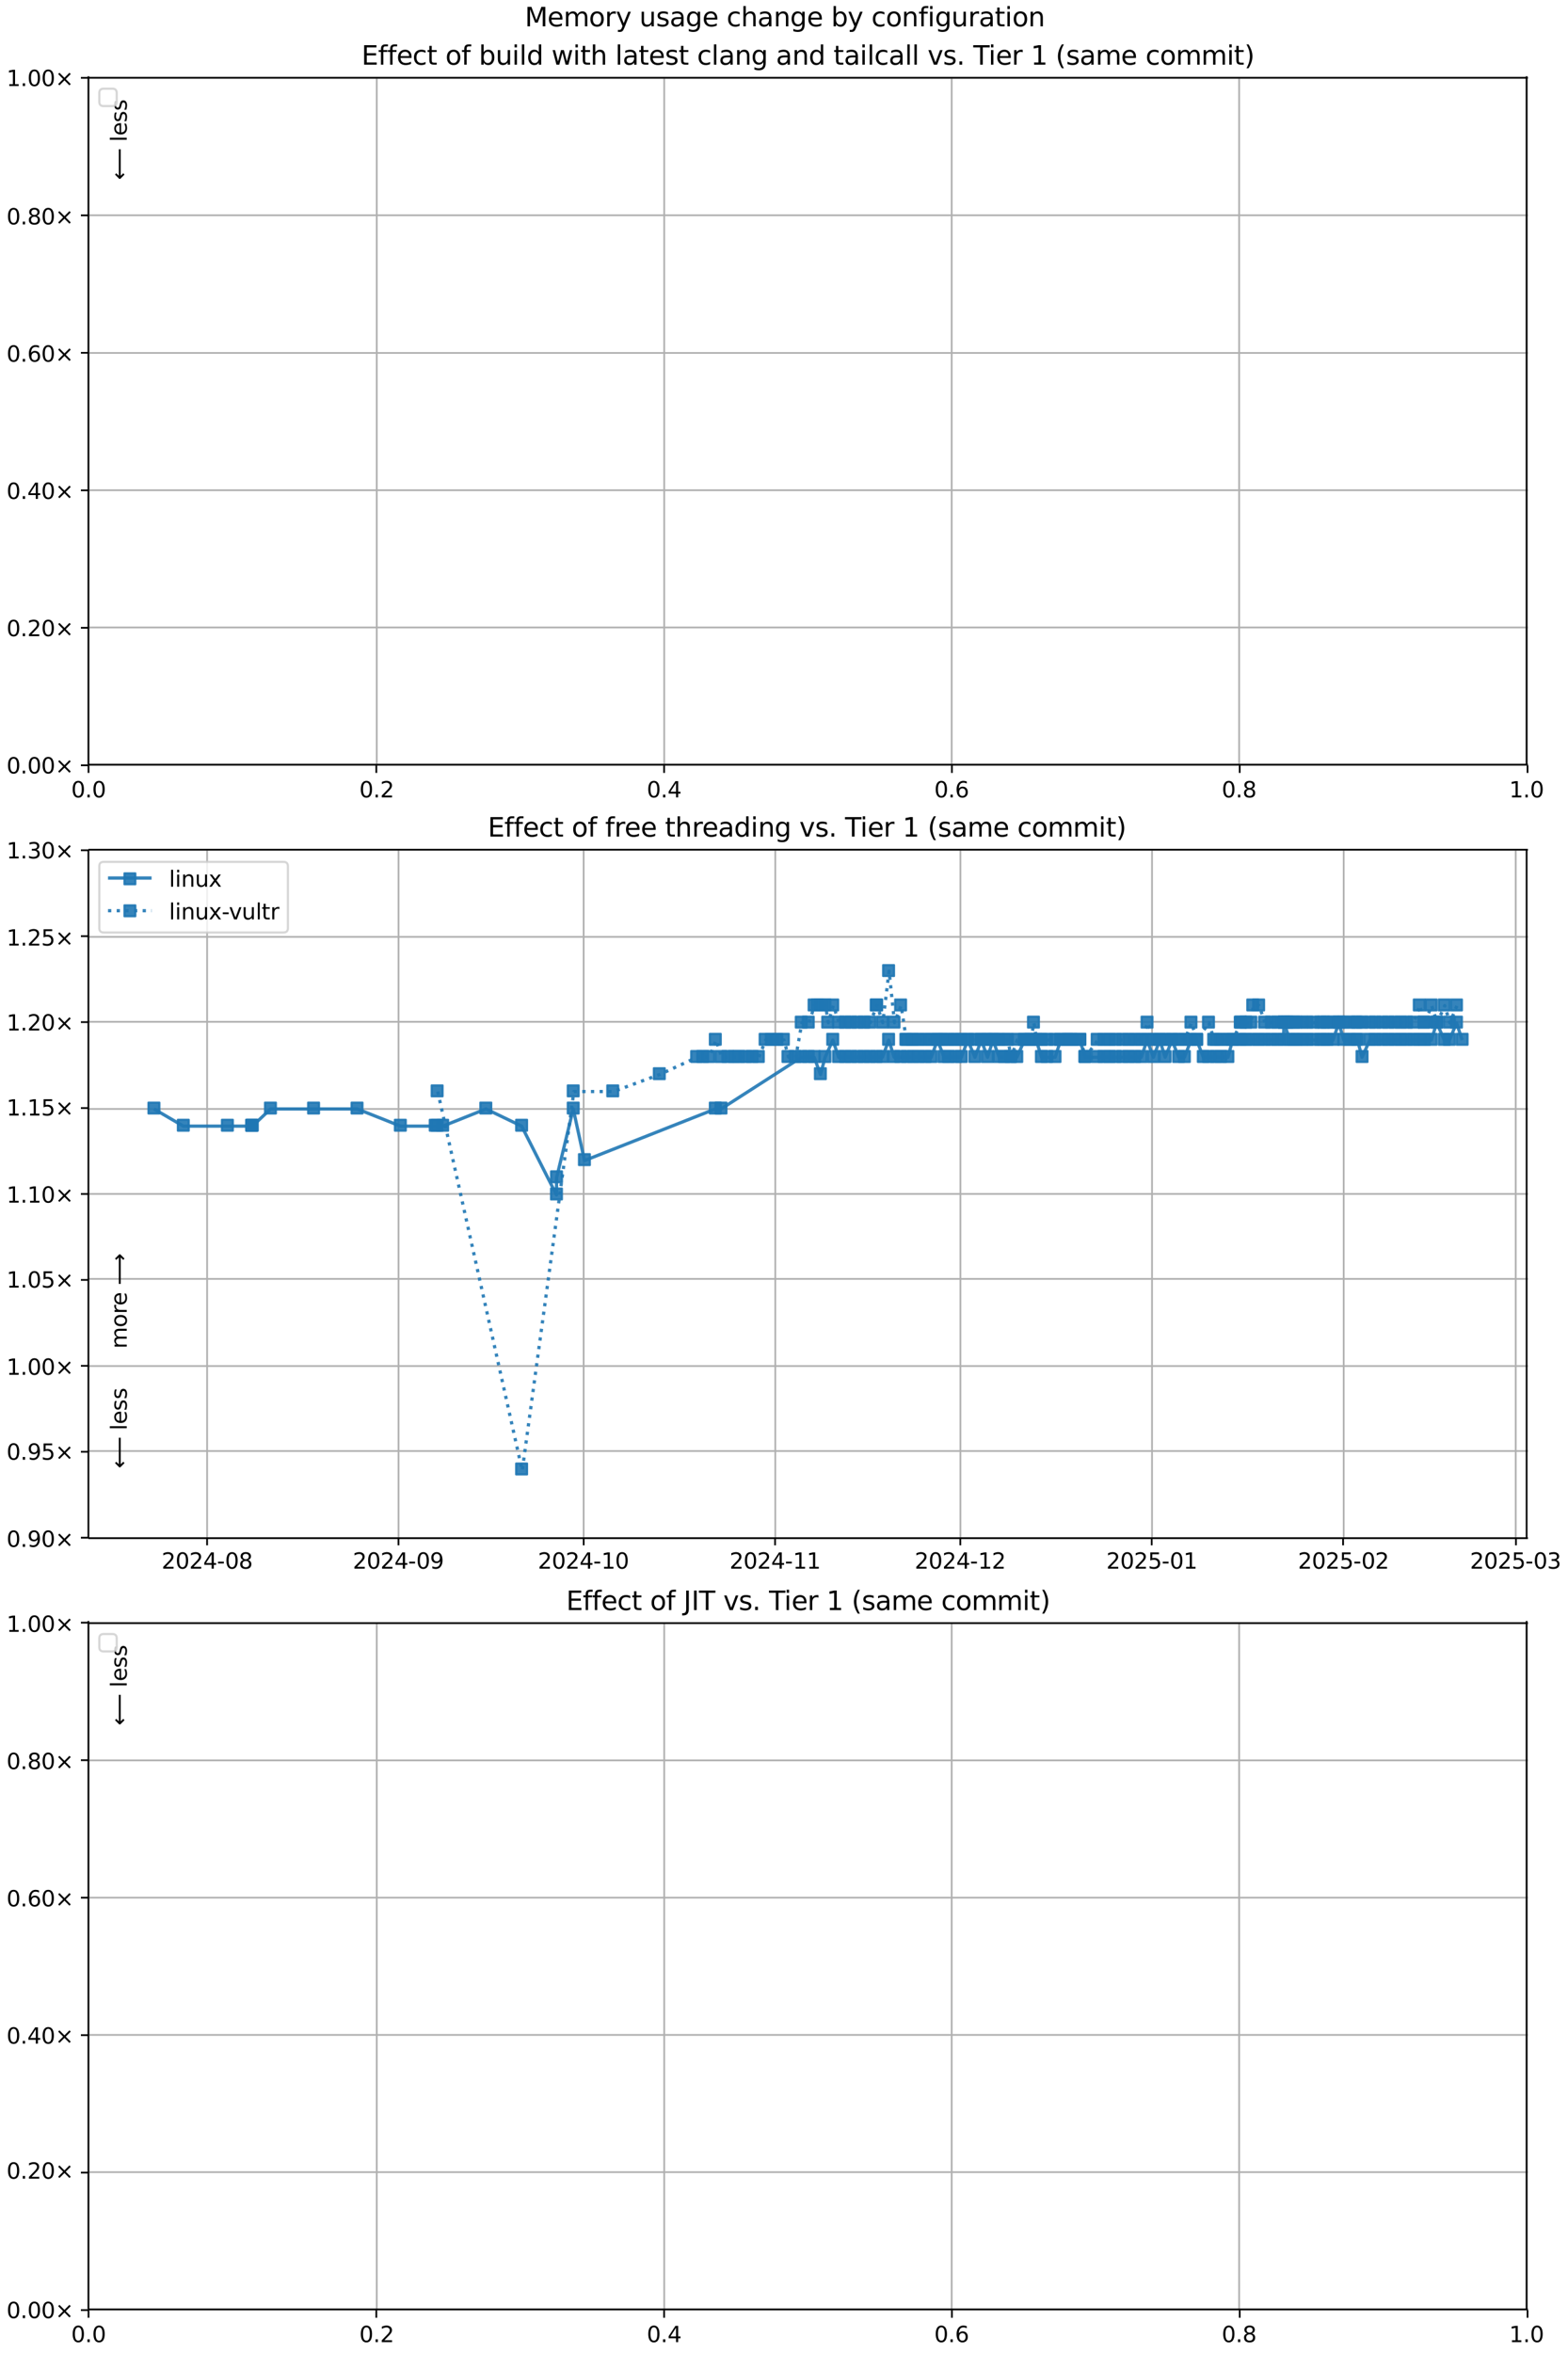 <?xml version="1.0" encoding="UTF-8"?>
<!DOCTYPE svg  PUBLIC '-//W3C//DTD SVG 1.1//EN'  'http://www.w3.org/Graphics/SVG/1.1/DTD/svg11.dtd'>
<svg width="720pt" height="1080pt" version="1.1" viewBox="0 0 720 1080" xmlns="http://www.w3.org/2000/svg" xmlns:xlink="http://www.w3.org/1999/xlink">
<defs>
<style type="text/css">*{stroke-linejoin: round; stroke-linecap: butt}</style>
</defs>
<path d="m0 1080h720v-1080h-720z" fill="#fff"/>
<path d="m40.6 351h661v-316h-661z" fill="#fff"/>
<path d="m40.6 351v-316" clip-path="url(#l)" fill="none" stroke="#b0b0b0" stroke-linecap="square" stroke-width=".8"/>
<defs>
<path id="j" d="m0 0v3.5" stroke="#000" stroke-width=".8"/>
</defs>
<use x="40.646" y="351.265" stroke="#000000" stroke-width=".8" xlink:href="#j"/>
<g transform="translate(32.7 366) scale(.1 -.1)">
<defs>
<path id="b" transform="scale(.016)" d="m2034 4250q-487 0-733-480-245-479-245-1442 0-959 245-1439 246-480 733-480 491 0 736 480 246 480 246 1439 0 963-246 1442-245 480-736 480zm0 500q785 0 1199-621 414-620 414-1801 0-1178-414-1799-414-620-1199-620-784 0-1198 620-414 621-414 1799 0 1181 414 1801 414 621 1198 621z"/>
<path id="c" transform="scale(.016)" d="m684 794h660v-794h-660v794z"/>
</defs>
<use xlink:href="#b"/>
<use transform="translate(63.6)" xlink:href="#c"/>
<use transform="translate(95.4)" xlink:href="#b"/>
</g>
<path d="m173 351v-316" clip-path="url(#l)" fill="none" stroke="#b0b0b0" stroke-linecap="square" stroke-width=".8"/>
<use x="172.8" y="351.265" stroke="#000000" stroke-width=".8" xlink:href="#j"/>
<g transform="translate(165 366) scale(.1 -.1)">
<defs>
<path id="d" transform="scale(.016)" d="m1228 531h2203v-531h-2962v531q359 372 979 998 621 627 780 809 303 340 423 576 121 236 121 464 0 372-261 606-261 235-680 235-297 0-627-103-329-103-704-313v638q381 153 712 231 332 78 607 78 725 0 1156-363 431-362 431-968 0-288-108-546-107-257-392-607-78-91-497-524-418-433-1181-1211z"/>
</defs>
<use xlink:href="#b"/>
<use transform="translate(63.6)" xlink:href="#c"/>
<use transform="translate(95.4)" xlink:href="#d"/>
</g>
<path d="m305 351v-316" clip-path="url(#l)" fill="none" stroke="#b0b0b0" stroke-linecap="square" stroke-width=".8"/>
<use x="304.955" y="351.265" stroke="#000000" stroke-width=".8" xlink:href="#j"/>
<g transform="translate(297 366) scale(.1 -.1)">
<defs>
<path id="w" transform="scale(.016)" d="m2419 4116-1594-2491h1594v2491zm-166 550h794v-3041h666v-525h-666v-1100h-628v1100h-2106v609l1940 2957z"/>
</defs>
<use xlink:href="#b"/>
<use transform="translate(63.6)" xlink:href="#c"/>
<use transform="translate(95.4)" xlink:href="#w"/>
</g>
<path d="m437 351v-316" clip-path="url(#l)" fill="none" stroke="#b0b0b0" stroke-linecap="square" stroke-width=".8"/>
<use x="437.109" y="351.265" stroke="#000000" stroke-width=".8" xlink:href="#j"/>
<g transform="translate(429 366) scale(.1 -.1)">
<defs>
<path id="af" transform="scale(.016)" d="m2113 2584q-425 0-674-291-248-290-248-796 0-503 248-796 249-292 674-292t673 292q248 293 248 796 0 506-248 796-248 291-673 291zm1253 1979v-575q-238 112-480 171-242 60-480 60-625 0-955-422-329-422-376-1275 184 272 462 417 279 145 613 145 703 0 1111-427 408-426 408-1160 0-719-425-1154-425-434-1131-434-810 0-1238 620-428 621-428 1799 0 1106 525 1764t1409 658q238 0 480-47t505-140z"/>
</defs>
<use xlink:href="#b"/>
<use transform="translate(63.6)" xlink:href="#c"/>
<use transform="translate(95.4)" xlink:href="#af"/>
</g>
<path d="m569 351v-316" clip-path="url(#l)" fill="none" stroke="#b0b0b0" stroke-linecap="square" stroke-width=".8"/>
<use x="569.264" y="351.265" stroke="#000000" stroke-width=".8" xlink:href="#j"/>
<g transform="translate(561 366) scale(.1 -.1)">
<defs>
<path id="ac" transform="scale(.016)" d="m2034 2216q-450 0-708-241-257-241-257-662 0-422 257-663 258-241 708-241t709 242q260 243 260 662 0 421-258 662-257 241-711 241zm-631 268q-406 100-633 378-226 279-226 679 0 559 398 884 399 325 1092 325 697 0 1094-325t397-884q0-400-227-679-226-278-629-378 456-106 710-416 255-309 255-755 0-679-414-1042-414-362-1186-362-771 0-1186 362-414 363-414 1042 0 446 256 755 257 310 713 416zm-231 997q0-362 226-565 227-203 636-203 407 0 636 203 230 203 230 565 0 363-230 566-229 203-636 203-409 0-636-203-226-203-226-566z"/>
</defs>
<use xlink:href="#b"/>
<use transform="translate(63.6)" xlink:href="#c"/>
<use transform="translate(95.4)" xlink:href="#ac"/>
</g>
<path d="m701 351v-316" clip-path="url(#l)" fill="none" stroke="#b0b0b0" stroke-linecap="square" stroke-width=".8"/>
<use x="701.419" y="351.265" stroke="#000000" stroke-width=".8" xlink:href="#j"/>
<g transform="translate(693 366) scale(.1 -.1)">
<defs>
<path id="i" transform="scale(.016)" d="m794 531h1031v3560l-1122-225v575l1116 225h631v-4135h1031v-531h-2687v531z"/>
</defs>
<use xlink:href="#i"/>
<use transform="translate(63.6)" xlink:href="#c"/>
<use transform="translate(95.4)" xlink:href="#b"/>
</g>
<path d="m40.6 351h661" clip-path="url(#l)" fill="none" stroke="#b0b0b0" stroke-linecap="square" stroke-width=".8"/>
<defs>
<path id="g" d="m0 0h-3.5" stroke="#000" stroke-width=".8"/>
</defs>
<use x="40.646" y="351.265" stroke="#000000" stroke-width=".8" xlink:href="#g"/>
<g transform="translate(3 355) scale(.1 -.1)">
<defs>
<path id="h" transform="scale(.016)" d="m4488 3438-1429-1435 1429-1428-372-378-1435 1434-1434-1434-369 378 1425 1428-1425 1435 369 378 1434-1435 1435 1435 372-378z"/>
</defs>
<use xlink:href="#b"/>
<use transform="translate(63.6)" xlink:href="#c"/>
<use transform="translate(95.4)" xlink:href="#b"/>
<use transform="translate(159)" xlink:href="#b"/>
<use transform="translate(223)" xlink:href="#h"/>
</g>
<path d="m40.6 288h661" clip-path="url(#l)" fill="none" stroke="#b0b0b0" stroke-linecap="square" stroke-width=".8"/>
<use x="40.646" y="288.158" stroke="#000000" stroke-width=".8" xlink:href="#g"/>
<g transform="translate(3 292) scale(.1 -.1)">
<use xlink:href="#b"/>
<use transform="translate(63.6)" xlink:href="#c"/>
<use transform="translate(95.4)" xlink:href="#d"/>
<use transform="translate(159)" xlink:href="#b"/>
<use transform="translate(223)" xlink:href="#h"/>
</g>
<path d="m40.6 225h661" clip-path="url(#l)" fill="none" stroke="#b0b0b0" stroke-linecap="square" stroke-width=".8"/>
<use x="40.646" y="225.052" stroke="#000000" stroke-width=".8" xlink:href="#g"/>
<g transform="translate(3 229) scale(.1 -.1)">
<use xlink:href="#b"/>
<use transform="translate(63.6)" xlink:href="#c"/>
<use transform="translate(95.4)" xlink:href="#w"/>
<use transform="translate(159)" xlink:href="#b"/>
<use transform="translate(223)" xlink:href="#h"/>
</g>
<path d="m40.6 162h661" clip-path="url(#l)" fill="none" stroke="#b0b0b0" stroke-linecap="square" stroke-width=".8"/>
<use x="40.646" y="161.945" stroke="#000000" stroke-width=".8" xlink:href="#g"/>
<g transform="translate(3 166) scale(.1 -.1)">
<use xlink:href="#b"/>
<use transform="translate(63.6)" xlink:href="#c"/>
<use transform="translate(95.4)" xlink:href="#af"/>
<use transform="translate(159)" xlink:href="#b"/>
<use transform="translate(223)" xlink:href="#h"/>
</g>
<path d="m40.6 98.8h661" clip-path="url(#l)" fill="none" stroke="#b0b0b0" stroke-linecap="square" stroke-width=".8"/>
<use x="40.646" y="98.839" stroke="#000000" stroke-width=".8" xlink:href="#g"/>
<g transform="translate(3 103) scale(.1 -.1)">
<use xlink:href="#b"/>
<use transform="translate(63.6)" xlink:href="#c"/>
<use transform="translate(95.4)" xlink:href="#ac"/>
<use transform="translate(159)" xlink:href="#b"/>
<use transform="translate(223)" xlink:href="#h"/>
</g>
<path d="m40.6 35.7h661" clip-path="url(#l)" fill="none" stroke="#b0b0b0" stroke-linecap="square" stroke-width=".8"/>
<use x="40.646" y="35.733" stroke="#000000" stroke-width=".8" xlink:href="#g"/>
<g transform="translate(3 39.5) scale(.1 -.1)">
<use xlink:href="#i"/>
<use transform="translate(63.6)" xlink:href="#c"/>
<use transform="translate(95.4)" xlink:href="#b"/>
<use transform="translate(159)" xlink:href="#b"/>
<use transform="translate(223)" xlink:href="#h"/>
</g>
<path d="m40.6 351v-316" fill="none" stroke="#000" stroke-linecap="square" stroke-width=".8"/>
<path d="m701 351v-316" fill="none" stroke="#000" stroke-linecap="square" stroke-width=".8"/>
<path d="m40.6 351h661" fill="none" stroke="#000" stroke-linecap="square" stroke-width=".8"/>
<path d="m40.6 35.7h661" fill="none" stroke="#000" stroke-linecap="square" stroke-width=".8"/>
<g clip-path="url(#l)">
<g transform="translate(58.2 27.8) rotate(-90) scale(.1 -.1)">
<defs>
<path id="p" transform="scale(.016)" d="m3328 2828q216 388 516 572t706 184q547 0 844-383 297-382 297-1088v-2113h-578v2094q0 503-179 746-178 244-543 244-447 0-707-297-259-296-259-809v-1978h-578v2094q0 506-178 748t-550 242q-441 0-701-298-259-298-259-808v-1978h-578v3500h578v-544q197 322 472 475t653 153q382 0 649-194 267-193 395-562z"/>
<path id="q" transform="scale(.016)" d="m1959 3097q-462 0-731-361t-269-989 267-989q268-361 733-361 460 0 728 362 269 363 269 988 0 622-269 986-268 364-728 364zm0 487q750 0 1178-488 429-487 429-1349 0-859-429-1349-428-489-1178-489-753 0-1180 489-426 490-426 1349 0 862 426 1349 427 488 1180 488z"/>
<path id="t" transform="scale(.016)" d="m2631 2963q-97 56-211 82-114 27-251 27-488 0-749-317t-261-911v-1844h-578v3500h578v-544q182 319 472 473 291 155 707 155 59 0 131-8 72-7 159-23l3-590z"/>
<path id="f" transform="scale(.016)" d="m3597 1894v-281h-2644q38-594 358-905t892-311q331 0 642 81t618 244v-544q-310-131-635-200t-659-69q-838 0-1327 487-489 488-489 1320 0 859 464 1363 464 505 1252 505 706 0 1117-455 411-454 411-1235zm-575 169q-6 471-264 752-258 282-683 282-481 0-770-272t-333-766l2050 4z"/>
<path id="am" transform="scale(.016)" d="m8863 2147v-281l-1229-1228-375 375 729 728h-7622v531h7622l-729 728 375 375 1229-1228z"/>
</defs>
<use xlink:href="#p"/>
<use transform="translate(97.4)" xlink:href="#q"/>
<use transform="translate(159)" xlink:href="#t"/>
<use transform="translate(197)" xlink:href="#f"/>
<use transform="translate(259)" xlink:href="#DejaVuSans-20"/>
<use transform="translate(291)" xlink:href="#am"/>
</g>
</g>
<g clip-path="url(#l)">
<g transform="translate(58.2 82.6) rotate(-90) scale(.1 -.1)">
<defs>
<path id="an" transform="scale(.016)" d="m313 1866v281l1228 1228 375-375-728-728h7621v-531h-7621l728-728-375-375-1228 1228z"/>
<path id="r" transform="scale(.016)" d="m603 4863h575v-4863h-575v4863z"/>
<path id="m" transform="scale(.016)" d="m2834 3397v-544q-243 125-506 187-262 63-544 63-428 0-642-131t-214-394q0-200 153-314t616-217l197-44q612-131 870-370t258-667q0-488-386-773-386-284-1061-284-281 0-586 55t-642 164v594q319-166 628-249 309-82 613-82 406 0 624 139 219 139 219 392 0 234-158 359-157 125-692 241l-200 47q-534 112-772 345-237 233-237 639 0 494 350 762 350 269 994 269 318 0 599-47 282-46 519-140z"/>
</defs>
<use xlink:href="#an"/>
<use transform="translate(143)" xlink:href="#DejaVuSans-20"/>
<use transform="translate(175)" xlink:href="#r"/>
<use transform="translate(203)" xlink:href="#f"/>
<use transform="translate(264)" xlink:href="#m"/>
<use transform="translate(317)" xlink:href="#m"/>
</g>
</g>
<g transform="translate(166 29.7) scale(.12 -.12)">
<defs>
<path id="ai" transform="scale(.016)" d="m628 4666h2950v-532h-2319v-1381h2222v-531h-2222v-1691h2375v-531h-3006v4666z"/>
<path id="u" transform="scale(.016)" d="m2375 4863v-479h-550q-309 0-430-125-120-125-120-450v-309h947v-447h-947v-3053h-578v3053h-550v447h550v244q0 584 272 851 272 268 862 268h544z"/>
<path id="v" transform="scale(.016)" d="m3122 3366v-538q-244 135-489 202t-495 67q-560 0-870-355-309-354-309-995t309-996q310-354 870-354 250 0 495 67t489 202v-532q-241-112-499-168-257-57-548-57-791 0-1257 497-465 497-465 1341 0 856 470 1346 471 491 1290 491 265 0 518-55 253-54 491-163z"/>
<path id="o" transform="scale(.016)" d="m1172 4494v-994h1184v-447h-1184v-1900q0-428 117-550t477-122h590v-481h-590q-666 0-919 248-253 249-253 905v1900h-422v447h422v994h578z"/>
<path id="aq" transform="scale(.016)" d="m3116 1747q0 634-261 995t-717 361q-457 0-718-361t-261-995 261-995 718-361q456 0 717 361t261 995zm-1957 1222q182 312 458 463 277 152 661 152 638 0 1036-506 399-506 399-1331t-399-1332q-398-506-1036-506-384 0-661 152-276 152-458 464v-525h-578v4863h578v-1894z"/>
<path id="aa" transform="scale(.016)" d="m544 1381v2119h575v-2097q0-497 193-746 194-248 582-248 465 0 735 297 271 297 271 810v1984h575v-3500h-575v538q-209-319-486-474-276-155-642-155-603 0-916 375-312 375-312 1097zm1447 2203z"/>
<path id="n" transform="scale(.016)" d="m603 3500h575v-3500h-575v3500zm0 1363h575v-729h-575v729z"/>
<path id="ah" transform="scale(.016)" d="m2906 2969v1894h575v-4863h-575v525q-181-312-458-464-276-152-664-152-634 0-1033 506-398 507-398 1332t398 1331q399 506 1033 506 388 0 664-152 277-151 458-463zm-1959-1222q0-634 261-995t717-361 718 361q263 361 263 995t-263 995q-262 361-718 361t-717-361-261-995z"/>
<path id="as" transform="scale(.016)" d="m269 3500h575l719-2731 715 2731h678l719-2731 716 2731h575l-916-3500h-678l-753 2869-756-2869h-679l-915 3500z"/>
<path id="ag" transform="scale(.016)" d="m3513 2113v-2113h-575v2094q0 497-194 743-194 247-581 247-466 0-735-297-269-296-269-809v-1978h-578v4863h578v-1907q207 316 486 472 280 156 646 156 603 0 912-373 310-373 310-1098z"/>
<path id="s" transform="scale(.016)" d="m2194 1759q-697 0-966-159t-269-544q0-306 202-486 202-179 548-179 479 0 768 339t289 901v128h-572zm1147 238v-2e3h-575v531q-197-318-491-470t-719-152q-537 0-855 302-317 302-317 808 0 590 395 890 396 300 1180 300h807v57q0 397-261 614t-733 217q-300 0-585-72-284-72-546-216v532q315 122 612 182 297 61 578 61 760 0 1135-394 375-393 375-1193z"/>
<path id="y" transform="scale(.016)" d="m3513 2113v-2113h-575v2094q0 497-194 743-194 247-581 247-466 0-735-297-269-296-269-809v-1978h-578v3500h578v-544q207 316 486 472 280 156 646 156 603 0 912-373 310-373 310-1098z"/>
<path id="ab" transform="scale(.016)" d="m2906 1791q0 625-258 968-257 344-723 344-462 0-720-344-258-343-258-968 0-622 258-966t720-344q466 0 723 344 258 344 258 966zm575-1357q0-893-397-1329-396-436-1215-436-303 0-572 45t-522 139v559q253-137 500-202 247-66 503-66 566 0 847 295t281 892v285q-178-310-456-463t-666-153q-643 0-1037 490-394 491-394 1301 0 812 394 1302 394 491 1037 491 388 0 666-153t456-462v531h575v-3066z"/>
<path id="ad" transform="scale(.016)" d="m191 3500h609l1094-2937 1094 2937h609l-1313-3500h-781l-1312 3500z"/>
<path id="ae" transform="scale(.016)" d="m-19 4666h3947v-532h-1656v-4134h-634v4134h-1657v532z"/>
<path id="al" transform="scale(.016)" d="m1984 4856q-418-718-622-1422-203-703-203-1425 0-721 205-1429t620-1424h-500q-468 735-701 1444t-233 1409q0 697 231 1403 232 707 703 1444h500z"/>
<path id="ak" transform="scale(.016)" d="m513 4856h500q468-737 701-1444 233-706 233-1403 0-700-233-1409t-701-1444h-500q415 716 620 1424t205 1429q0 722-205 1425-205 704-620 1422z"/>
</defs>
<use xlink:href="#ai"/>
<use transform="translate(63.2)" xlink:href="#u"/>
<use transform="translate(98.4)" xlink:href="#u"/>
<use transform="translate(134)" xlink:href="#f"/>
<use transform="translate(195)" xlink:href="#v"/>
<use transform="translate(250)" xlink:href="#o"/>
<use transform="translate(289)" xlink:href="#DejaVuSans-20"/>
<use transform="translate(321)" xlink:href="#q"/>
<use transform="translate(382)" xlink:href="#u"/>
<use transform="translate(417)" xlink:href="#DejaVuSans-20"/>
<use transform="translate(449)" xlink:href="#aq"/>
<use transform="translate(513)" xlink:href="#aa"/>
<use transform="translate(576)" xlink:href="#n"/>
<use transform="translate(604)" xlink:href="#r"/>
<use transform="translate(632)" xlink:href="#ah"/>
<use transform="translate(695)" xlink:href="#DejaVuSans-20"/>
<use transform="translate(727)" xlink:href="#as"/>
<use transform="translate(809)" xlink:href="#n"/>
<use transform="translate(837)" xlink:href="#o"/>
<use transform="translate(876)" xlink:href="#ag"/>
<use transform="translate(939)" xlink:href="#DejaVuSans-20"/>
<use transform="translate(971)" xlink:href="#r"/>
<use transform="translate(999)" xlink:href="#s"/>
<use transform="translate(1060)" xlink:href="#o"/>
<use transform="translate(1099)" xlink:href="#f"/>
<use transform="translate(1161)" xlink:href="#m"/>
<use transform="translate(1213)" xlink:href="#o"/>
<use transform="translate(1252)" xlink:href="#DejaVuSans-20"/>
<use transform="translate(1284)" xlink:href="#v"/>
<use transform="translate(1339)" xlink:href="#r"/>
<use transform="translate(1367)" xlink:href="#s"/>
<use transform="translate(1428)" xlink:href="#y"/>
<use transform="translate(1491)" xlink:href="#ab"/>
<use transform="translate(1555)" xlink:href="#DejaVuSans-20"/>
<use transform="translate(1586)" xlink:href="#s"/>
<use transform="translate(1648)" xlink:href="#y"/>
<use transform="translate(1711)" xlink:href="#ah"/>
<use transform="translate(1775)" xlink:href="#DejaVuSans-20"/>
<use transform="translate(1806)" xlink:href="#o"/>
<use transform="translate(1846)" xlink:href="#s"/>
<use transform="translate(1907)" xlink:href="#n"/>
<use transform="translate(1935)" xlink:href="#r"/>
<use transform="translate(1962)" xlink:href="#v"/>
<use transform="translate(2017)" xlink:href="#s"/>
<use transform="translate(2079)" xlink:href="#r"/>
<use transform="translate(2106)" xlink:href="#r"/>
<use transform="translate(2134)" xlink:href="#DejaVuSans-20"/>
<use transform="translate(2166)" xlink:href="#ad"/>
<use transform="translate(2225)" xlink:href="#m"/>
<use transform="translate(2277)" xlink:href="#c"/>
<use transform="translate(2309)" xlink:href="#DejaVuSans-20"/>
<use transform="translate(2341)" xlink:href="#ae"/>
<use transform="translate(2399)" xlink:href="#n"/>
<use transform="translate(2427)" xlink:href="#f"/>
<use transform="translate(2488)" xlink:href="#t"/>
<use transform="translate(2529)" xlink:href="#DejaVuSans-20"/>
<use transform="translate(2561)" xlink:href="#i"/>
<use transform="translate(2625)" xlink:href="#DejaVuSans-20"/>
<use transform="translate(2656)" xlink:href="#al"/>
<use transform="translate(2696)" xlink:href="#m"/>
<use transform="translate(2748)" xlink:href="#s"/>
<use transform="translate(2809)" xlink:href="#p"/>
<use transform="translate(2906)" xlink:href="#f"/>
<use transform="translate(2968)" xlink:href="#DejaVuSans-20"/>
<use transform="translate(3e3)" xlink:href="#v"/>
<use transform="translate(3055)" xlink:href="#q"/>
<use transform="translate(3116)" xlink:href="#p"/>
<use transform="translate(3213)" xlink:href="#p"/>
<use transform="translate(3311)" xlink:href="#n"/>
<use transform="translate(3338)" xlink:href="#o"/>
<use transform="translate(3378)" xlink:href="#ak"/>
</g>
<path d="m47.6 48.7h4q2 0 2-2v-4q0-2-2-2h-4q-2 0-2 2v4q0 2 2 2z" fill="#fff" opacity=".8" stroke="#ccc"/>
<path d="m40.6 706h661v-316h-661z" fill="#fff"/>
<path d="m95.1 706v-316" clip-path="url(#e)" fill="none" stroke="#b0b0b0" stroke-linecap="square" stroke-width=".8"/>
<use x="95.089" y="705.793" stroke="#000000" stroke-width=".8" xlink:href="#j"/>
<g transform="translate(74.2 720) scale(.1 -.1)">
<defs>
<path id="x" transform="scale(.016)" d="m313 2009h1684v-512h-1684v512z"/>
</defs>
<use xlink:href="#d"/>
<use transform="translate(63.6)" xlink:href="#b"/>
<use transform="translate(127)" xlink:href="#d"/>
<use transform="translate(191)" xlink:href="#w"/>
<use transform="translate(254)" xlink:href="#x"/>
<use transform="translate(291)" xlink:href="#b"/>
<use transform="translate(354)" xlink:href="#ac"/>
</g>
<path d="m183 706v-316" clip-path="url(#e)" fill="none" stroke="#b0b0b0" stroke-linecap="square" stroke-width=".8"/>
<use x="182.973" y="705.793" stroke="#000000" stroke-width=".8" xlink:href="#j"/>
<g transform="translate(162 720) scale(.1 -.1)">
<defs>
<path id="aj" transform="scale(.016)" d="m703 97v575q238-113 481-172 244-59 479-59 625 0 954 420 330 420 377 1277-181-269-460-413-278-144-615-144-700 0-1108 423-408 424-408 1159 0 718 425 1152 425 435 1131 435 810 0 1236-621 427-620 427-1801 0-1103-524-1761-523-658-1407-658-238 0-482 47-243 47-506 141zm1256 1978q425 0 673 290 249 291 249 798 0 503-249 795-248 292-673 292t-673-292-248-795q0-507 248-798 248-290 673-290z"/>
</defs>
<use xlink:href="#d"/>
<use transform="translate(63.6)" xlink:href="#b"/>
<use transform="translate(127)" xlink:href="#d"/>
<use transform="translate(191)" xlink:href="#w"/>
<use transform="translate(254)" xlink:href="#x"/>
<use transform="translate(291)" xlink:href="#b"/>
<use transform="translate(354)" xlink:href="#aj"/>
</g>
<path d="m268 706v-316" clip-path="url(#e)" fill="none" stroke="#b0b0b0" stroke-linecap="square" stroke-width=".8"/>
<use x="268.022" y="705.793" stroke="#000000" stroke-width=".8" xlink:href="#j"/>
<g transform="translate(247 720) scale(.1 -.1)">
<use xlink:href="#d"/>
<use transform="translate(63.6)" xlink:href="#b"/>
<use transform="translate(127)" xlink:href="#d"/>
<use transform="translate(191)" xlink:href="#w"/>
<use transform="translate(254)" xlink:href="#x"/>
<use transform="translate(291)" xlink:href="#i"/>
<use transform="translate(354)" xlink:href="#b"/>
</g>
<path d="m356 706v-316" clip-path="url(#e)" fill="none" stroke="#b0b0b0" stroke-linecap="square" stroke-width=".8"/>
<use x="355.906" y="705.793" stroke="#000000" stroke-width=".8" xlink:href="#j"/>
<g transform="translate(335 720) scale(.1 -.1)">
<use xlink:href="#d"/>
<use transform="translate(63.6)" xlink:href="#b"/>
<use transform="translate(127)" xlink:href="#d"/>
<use transform="translate(191)" xlink:href="#w"/>
<use transform="translate(254)" xlink:href="#x"/>
<use transform="translate(291)" xlink:href="#i"/>
<use transform="translate(354)" xlink:href="#i"/>
</g>
<path d="m441 706v-316" clip-path="url(#e)" fill="none" stroke="#b0b0b0" stroke-linecap="square" stroke-width=".8"/>
<use x="440.955" y="705.793" stroke="#000000" stroke-width=".8" xlink:href="#j"/>
<g transform="translate(420 720) scale(.1 -.1)">
<use xlink:href="#d"/>
<use transform="translate(63.6)" xlink:href="#b"/>
<use transform="translate(127)" xlink:href="#d"/>
<use transform="translate(191)" xlink:href="#w"/>
<use transform="translate(254)" xlink:href="#x"/>
<use transform="translate(291)" xlink:href="#i"/>
<use transform="translate(354)" xlink:href="#d"/>
</g>
<path d="m529 706v-316" clip-path="url(#e)" fill="none" stroke="#b0b0b0" stroke-linecap="square" stroke-width=".8"/>
<use x="528.839" y="705.793" stroke="#000000" stroke-width=".8" xlink:href="#j"/>
<g transform="translate(508 720) scale(.1 -.1)">
<defs>
<path id="z" transform="scale(.016)" d="m691 4666h2478v-532h-1900v-1143q137 47 274 70 138 23 276 23 781 0 1237-428 457-428 457-1159 0-753-469-1171-469-417-1322-417-294 0-599 50-304 50-629 150v635q281-153 581-228t634-75q541 0 856 284 316 284 316 772 0 487-316 771-315 285-856 285-253 0-505-56-251-56-513-175v2344z"/>
</defs>
<use xlink:href="#d"/>
<use transform="translate(63.6)" xlink:href="#b"/>
<use transform="translate(127)" xlink:href="#d"/>
<use transform="translate(191)" xlink:href="#z"/>
<use transform="translate(254)" xlink:href="#x"/>
<use transform="translate(291)" xlink:href="#b"/>
<use transform="translate(354)" xlink:href="#i"/>
</g>
<path d="m617 706v-316" clip-path="url(#e)" fill="none" stroke="#b0b0b0" stroke-linecap="square" stroke-width=".8"/>
<use x="616.723" y="705.793" stroke="#000000" stroke-width=".8" xlink:href="#j"/>
<g transform="translate(596 720) scale(.1 -.1)">
<use xlink:href="#d"/>
<use transform="translate(63.6)" xlink:href="#b"/>
<use transform="translate(127)" xlink:href="#d"/>
<use transform="translate(191)" xlink:href="#z"/>
<use transform="translate(254)" xlink:href="#x"/>
<use transform="translate(291)" xlink:href="#b"/>
<use transform="translate(354)" xlink:href="#d"/>
</g>
<path d="m696 706v-316" clip-path="url(#e)" fill="none" stroke="#b0b0b0" stroke-linecap="square" stroke-width=".8"/>
<use x="696.102" y="705.793" stroke="#000000" stroke-width=".8" xlink:href="#j"/>
<g transform="translate(675 720) scale(.1 -.1)">
<defs>
<path id="ar" transform="scale(.016)" d="m2597 2516q453-97 707-404 255-306 255-756 0-690-475-1069-475-378-1350-378-293 0-604 58t-642 174v609q262-153 574-231 313-78 654-78 593 0 904 234t311 681q0 413-289 645-289 233-804 233h-544v519h569q465 0 712 186t247 536q0 359-255 551-254 193-729 193-260 0-557-57-297-56-653-174v562q360 100 674 150t592 50q719 0 1137-327 419-326 419-882 0-388-222-655t-631-370z"/>
</defs>
<use xlink:href="#d"/>
<use transform="translate(63.6)" xlink:href="#b"/>
<use transform="translate(127)" xlink:href="#d"/>
<use transform="translate(191)" xlink:href="#z"/>
<use transform="translate(254)" xlink:href="#x"/>
<use transform="translate(291)" xlink:href="#b"/>
<use transform="translate(354)" xlink:href="#ar"/>
</g>
<path d="m40.6 706h661" clip-path="url(#e)" fill="none" stroke="#b0b0b0" stroke-linecap="square" stroke-width=".8"/>
<use x="40.646" y="705.793" stroke="#000000" stroke-width=".8" xlink:href="#g"/>
<g transform="translate(3 710) scale(.1 -.1)">
<use xlink:href="#b"/>
<use transform="translate(63.6)" xlink:href="#c"/>
<use transform="translate(95.4)" xlink:href="#aj"/>
<use transform="translate(159)" xlink:href="#b"/>
<use transform="translate(223)" xlink:href="#h"/>
</g>
<path d="m40.6 666h661" clip-path="url(#e)" fill="none" stroke="#b0b0b0" stroke-linecap="square" stroke-width=".8"/>
<use x="40.646" y="666.352" stroke="#000000" stroke-width=".8" xlink:href="#g"/>
<g transform="translate(3 670) scale(.1 -.1)">
<use xlink:href="#b"/>
<use transform="translate(63.6)" xlink:href="#c"/>
<use transform="translate(95.4)" xlink:href="#aj"/>
<use transform="translate(159)" xlink:href="#z"/>
<use transform="translate(223)" xlink:href="#h"/>
</g>
<path d="m40.6 627h661" clip-path="url(#e)" fill="none" stroke="#b0b0b0" stroke-linecap="square" stroke-width=".8"/>
<use x="40.646" y="626.91" stroke="#000000" stroke-width=".8" xlink:href="#g"/>
<g transform="translate(3 631) scale(.1 -.1)">
<use xlink:href="#i"/>
<use transform="translate(63.6)" xlink:href="#c"/>
<use transform="translate(95.4)" xlink:href="#b"/>
<use transform="translate(159)" xlink:href="#b"/>
<use transform="translate(223)" xlink:href="#h"/>
</g>
<path d="m40.6 587h661" clip-path="url(#e)" fill="none" stroke="#b0b0b0" stroke-linecap="square" stroke-width=".8"/>
<use x="40.646" y="587.469" stroke="#000000" stroke-width=".8" xlink:href="#g"/>
<g transform="translate(3 591) scale(.1 -.1)">
<use xlink:href="#i"/>
<use transform="translate(63.6)" xlink:href="#c"/>
<use transform="translate(95.4)" xlink:href="#b"/>
<use transform="translate(159)" xlink:href="#z"/>
<use transform="translate(223)" xlink:href="#h"/>
</g>
<path d="m40.6 548h661" clip-path="url(#e)" fill="none" stroke="#b0b0b0" stroke-linecap="square" stroke-width=".8"/>
<use x="40.646" y="548.027" stroke="#000000" stroke-width=".8" xlink:href="#g"/>
<g transform="translate(3 552) scale(.1 -.1)">
<use xlink:href="#i"/>
<use transform="translate(63.6)" xlink:href="#c"/>
<use transform="translate(95.4)" xlink:href="#i"/>
<use transform="translate(159)" xlink:href="#b"/>
<use transform="translate(223)" xlink:href="#h"/>
</g>
<path d="m40.6 509h661" clip-path="url(#e)" fill="none" stroke="#b0b0b0" stroke-linecap="square" stroke-width=".8"/>
<use x="40.646" y="508.586" stroke="#000000" stroke-width=".8" xlink:href="#g"/>
<g transform="translate(3 512) scale(.1 -.1)">
<use xlink:href="#i"/>
<use transform="translate(63.6)" xlink:href="#c"/>
<use transform="translate(95.4)" xlink:href="#i"/>
<use transform="translate(159)" xlink:href="#z"/>
<use transform="translate(223)" xlink:href="#h"/>
</g>
<path d="m40.6 469h661" clip-path="url(#e)" fill="none" stroke="#b0b0b0" stroke-linecap="square" stroke-width=".8"/>
<use x="40.646" y="469.144" stroke="#000000" stroke-width=".8" xlink:href="#g"/>
<g transform="translate(3 473) scale(.1 -.1)">
<use xlink:href="#i"/>
<use transform="translate(63.6)" xlink:href="#c"/>
<use transform="translate(95.4)" xlink:href="#d"/>
<use transform="translate(159)" xlink:href="#b"/>
<use transform="translate(223)" xlink:href="#h"/>
</g>
<path d="m40.6 430h661" clip-path="url(#e)" fill="none" stroke="#b0b0b0" stroke-linecap="square" stroke-width=".8"/>
<use x="40.646" y="429.703" stroke="#000000" stroke-width=".8" xlink:href="#g"/>
<g transform="translate(3 434) scale(.1 -.1)">
<use xlink:href="#i"/>
<use transform="translate(63.6)" xlink:href="#c"/>
<use transform="translate(95.4)" xlink:href="#d"/>
<use transform="translate(159)" xlink:href="#z"/>
<use transform="translate(223)" xlink:href="#h"/>
</g>
<path d="m40.6 390h661" clip-path="url(#e)" fill="none" stroke="#b0b0b0" stroke-linecap="square" stroke-width=".8"/>
<use x="40.646" y="390.261" stroke="#000000" stroke-width=".8" xlink:href="#g"/>
<g transform="translate(3 394) scale(.1 -.1)">
<use xlink:href="#i"/>
<use transform="translate(63.6)" xlink:href="#c"/>
<use transform="translate(95.4)" xlink:href="#ar"/>
<use transform="translate(159)" xlink:href="#b"/>
<use transform="translate(223)" xlink:href="#h"/>
</g>
<path d="m70.7 509 13.5 7.89h31.7l8.34-7.89h39.8l19.9 7.89h19.4l19.8-7.89 16.4 7.89 16 31.6 0.03-7.89 7.66-31.6 5.15 23.7 60.1-23.7h2.61l36.9-23.7h5.88l2.89 7.89 2.1-7.89 3.57-7.89 2.68 7.89h20.1l2.89-7.89 2.5 7.89h17l2.86-7.89 3.05 7.89h7.93l2.93-7.89 3.31 7.89 2.93-7.89 2.84 7.89 2.51-7.89 2.84 7.89h8.13l3.5-7.89h5.39l2.42 7.89h6.26l2.56-7.89h8.82l2.37 7.89h25.8l2.69-7.89 2.89 7.89 2.93-7.89 2.46 7.89 3.16-7.89 3.05 7.89h2.64l3.03-7.89h2.61l3.06 7.89h11.3l2.1-7.89h23.4l0.224-7.89 2.71 7.89h19.8l2.64-7.89 2.28 7.89h6.34l2.05 7.89 3.58-7.89h28.2l2.56-7.89 3.44 7.89h2.36l3.27-7.89 2.6 7.89v0" clip-path="url(#e)" fill="none" stroke="#1f77b4" stroke-linecap="square" stroke-opacity=".9" stroke-width="1.5"/>
<defs>
<path id="a" d="m-2.5 2.5h5v-5h-5z" stroke="#1f77b4" stroke-opacity=".9"/>
</defs>
<g clip-path="url(#e)" fill="#1f77b4" fill-opacity=".9" stroke="#1f77b4" stroke-opacity=".9">
<use x="70.681" y="508.586" xlink:href="#a"/>
<use x="84.17" y="516.474" xlink:href="#a"/>
<use x="104.412" y="516.474" xlink:href="#a"/>
<use x="115.565" y="516.474" xlink:href="#a"/>
<use x="115.584" y="516.474" xlink:href="#a"/>
<use x="115.853" y="516.474" xlink:href="#a"/>
<use x="124.189" y="508.586" xlink:href="#a"/>
<use x="143.988" y="508.586" xlink:href="#a"/>
<use x="163.944" y="508.586" xlink:href="#a"/>
<use x="183.833" y="516.474" xlink:href="#a"/>
<use x="199.849" y="516.474" xlink:href="#a"/>
<use x="200.722" y="516.474" xlink:href="#a"/>
<use x="203.264" y="516.474" xlink:href="#a"/>
<use x="223.076" y="508.586" xlink:href="#a"/>
<use x="239.51" y="516.474" xlink:href="#a"/>
<use x="255.523" y="548.027" xlink:href="#a"/>
<use x="255.553" y="540.139" xlink:href="#a"/>
<use x="263.21" y="508.586" xlink:href="#a"/>
<use x="268.358" y="532.251" xlink:href="#a"/>
<use x="328.457" y="508.586" xlink:href="#a"/>
<use x="331.065" y="508.586" xlink:href="#a"/>
<use x="367.931" y="484.921" xlink:href="#a"/>
<use x="371.132" y="484.921" xlink:href="#a"/>
<use x="373.809" y="484.921" xlink:href="#a"/>
<use x="376.702" y="492.809" xlink:href="#a"/>
<use x="378.798" y="484.921" xlink:href="#a"/>
<use x="382.368" y="477.032" xlink:href="#a"/>
<use x="385.053" y="484.921" xlink:href="#a"/>
<use x="388.176" y="484.921" xlink:href="#a"/>
<use x="390.681" y="484.921" xlink:href="#a"/>
<use x="393.794" y="484.921" xlink:href="#a"/>
<use x="396.703" y="484.921" xlink:href="#a"/>
<use x="399.393" y="484.921" xlink:href="#a"/>
<use x="402.343" y="484.921" xlink:href="#a"/>
<use x="405.131" y="484.921" xlink:href="#a"/>
<use x="408.02" y="477.032" xlink:href="#a"/>
<use x="410.517" y="484.921" xlink:href="#a"/>
<use x="413.54" y="484.921" xlink:href="#a"/>
<use x="416.574" y="484.921" xlink:href="#a"/>
<use x="419.344" y="484.921" xlink:href="#a"/>
<use x="421.899" y="484.921" xlink:href="#a"/>
<use x="424.856" y="484.921" xlink:href="#a"/>
<use x="427.556" y="484.921" xlink:href="#a"/>
<use x="430.414" y="477.032" xlink:href="#a"/>
<use x="433.46" y="484.921" xlink:href="#a"/>
<use x="435.527" y="484.921" xlink:href="#a"/>
<use x="438.836" y="484.921" xlink:href="#a"/>
<use x="441.387" y="484.921" xlink:href="#a"/>
<use x="444.32" y="477.032" xlink:href="#a"/>
<use x="447.63" y="484.921" xlink:href="#a"/>
<use x="450.562" y="477.032" xlink:href="#a"/>
<use x="453.407" y="484.921" xlink:href="#a"/>
<use x="455.917" y="477.032" xlink:href="#a"/>
<use x="458.752" y="484.921" xlink:href="#a"/>
<use x="461.151" y="484.921" xlink:href="#a"/>
<use x="464.081" y="484.921" xlink:href="#a"/>
<use x="466.886" y="484.921" xlink:href="#a"/>
<use x="470.387" y="477.032" xlink:href="#a"/>
<use x="473.121" y="477.032" xlink:href="#a"/>
<use x="475.78" y="477.032" xlink:href="#a"/>
<use x="478.198" y="484.921" xlink:href="#a"/>
<use x="480.695" y="484.921" xlink:href="#a"/>
<use x="484.458" y="484.921" xlink:href="#a"/>
<use x="487.022" y="477.032" xlink:href="#a"/>
<use x="490.128" y="477.032" xlink:href="#a"/>
<use x="492.052" y="477.032" xlink:href="#a"/>
<use x="495.84" y="477.032" xlink:href="#a"/>
<use x="498.207" y="484.921" xlink:href="#a"/>
<use x="503.8" y="484.921" xlink:href="#a"/>
<use x="506.903" y="484.921" xlink:href="#a"/>
<use x="509.406" y="484.921" xlink:href="#a"/>
<use x="512.148" y="484.921" xlink:href="#a"/>
<use x="515.478" y="484.921" xlink:href="#a"/>
<use x="518.343" y="484.921" xlink:href="#a"/>
<use x="521.054" y="484.921" xlink:href="#a"/>
<use x="524.01" y="484.921" xlink:href="#a"/>
<use x="526.697" y="477.032" xlink:href="#a"/>
<use x="529.592" y="484.921" xlink:href="#a"/>
<use x="532.523" y="477.032" xlink:href="#a"/>
<use x="534.987" y="484.921" xlink:href="#a"/>
<use x="538.148" y="477.032" xlink:href="#a"/>
<use x="541.2" y="484.921" xlink:href="#a"/>
<use x="543.838" y="484.921" xlink:href="#a"/>
<use x="546.87" y="477.032" xlink:href="#a"/>
<use x="549.476" y="477.032" xlink:href="#a"/>
<use x="552.538" y="484.921" xlink:href="#a"/>
<use x="554.916" y="484.921" xlink:href="#a"/>
<use x="558.376" y="484.921" xlink:href="#a"/>
<use x="560.551" y="484.921" xlink:href="#a"/>
<use x="563.822" y="484.921" xlink:href="#a"/>
<use x="565.926" y="477.032" xlink:href="#a"/>
<use x="569.507" y="477.032" xlink:href="#a"/>
<use x="569.806" y="477.032" xlink:href="#a"/>
<use x="572.099" y="477.032" xlink:href="#a"/>
<use x="575.256" y="477.032" xlink:href="#a"/>
<use x="577.945" y="477.032" xlink:href="#a"/>
<use x="580.681" y="477.032" xlink:href="#a"/>
<use x="583.777" y="477.032" xlink:href="#a"/>
<use x="586.588" y="477.032" xlink:href="#a"/>
<use x="589.374" y="477.032" xlink:href="#a"/>
<use x="589.598" y="469.144" xlink:href="#a"/>
<use x="592.307" y="477.032" xlink:href="#a"/>
<use x="594.149" y="477.032" xlink:href="#a"/>
<use x="595.051" y="477.032" xlink:href="#a"/>
<use x="597.768" y="477.032" xlink:href="#a"/>
<use x="600.107" y="477.032" xlink:href="#a"/>
<use x="603.021" y="477.032" xlink:href="#a"/>
<use x="606.471" y="477.032" xlink:href="#a"/>
<use x="607.825" y="477.032" xlink:href="#a"/>
<use x="609.302" y="477.032" xlink:href="#a"/>
<use x="612.121" y="477.032" xlink:href="#a"/>
<use x="614.764" y="469.144" xlink:href="#a"/>
<use x="617.041" y="477.032" xlink:href="#a"/>
<use x="619.774" y="477.032" xlink:href="#a"/>
<use x="622.544" y="477.032" xlink:href="#a"/>
<use x="623.377" y="477.032" xlink:href="#a"/>
<use x="625.429" y="484.921" xlink:href="#a"/>
<use x="629.006" y="477.032" xlink:href="#a"/>
<use x="631.446" y="477.032" xlink:href="#a"/>
<use x="634.75" y="477.032" xlink:href="#a"/>
<use x="637.473" y="477.032" xlink:href="#a"/>
<use x="640.417" y="477.032" xlink:href="#a"/>
<use x="643.236" y="477.032" xlink:href="#a"/>
<use x="645.873" y="477.032" xlink:href="#a"/>
<use x="648.969" y="477.032" xlink:href="#a"/>
<use x="651.705" y="477.032" xlink:href="#a"/>
<use x="654.032" y="477.032" xlink:href="#a"/>
<use x="657.164" y="477.032" xlink:href="#a"/>
<use x="659.722" y="469.144" xlink:href="#a"/>
<use x="663.159" y="477.032" xlink:href="#a"/>
<use x="665.52" y="477.032" xlink:href="#a"/>
<use x="668.786" y="469.144" xlink:href="#a"/>
<use x="671.384" y="477.032" xlink:href="#a"/>
</g>
<g stroke="#1f77b4" stroke-opacity=".9">
<path d="m201 501 38.8 174 23.7-174h18.2l21.4-7.89 17.1-7.89h5.56l3.01-7.89 2.61 7.89h17.1l3.11-7.89h8.38l2.13 7.89h3.33l2.77-15.8h3.2l2.68-7.89h4.99l1.28 7.89 2.3-7.89 2.68 7.89h14.3l2.95-7.89h0.214l2.57 7.89 2.89-23.7 2.5 23.7 3.02-7.89 2.42 15.8h46.6l1.51 7.89 2.81-7.89h6.23l1.43-7.89 1.23 7.89h20.1l2.37 7.89 5.59-7.89h20.2l2.69-7.89 2.89 7.89h14.2l3.03-7.89 2.61 7.89 5.44-7.89 2.38 7.89h8.63l3.58-7.89h4.87l0.876-7.89h2.69l2.74 7.89h68.3l2.74-7.89 2.17 7.89h0.161l3.13-7.89 2.56 7.89 3.44-7.89 2.36 7.89 3.27-7.89" clip-path="url(#e)" fill="none" stroke-dasharray="1.5,2.475" stroke-width="1.5"/>
<g clip-path="url(#e)" fill="#1f77b4" fill-opacity=".9">
<use x="200.722" y="500.697" xlink:href="#a"/>
<use x="239.51" y="674.24" xlink:href="#a"/>
<use x="263.21" y="500.697" xlink:href="#a"/>
<use x="281.363" y="500.697" xlink:href="#a"/>
<use x="302.745" y="492.809" xlink:href="#a"/>
<use x="319.888" y="484.921" xlink:href="#a"/>
<use x="322.687" y="484.921" xlink:href="#a"/>
<use x="325.446" y="484.921" xlink:href="#a"/>
<use x="328.457" y="477.032" xlink:href="#a"/>
<use x="331.065" y="484.921" xlink:href="#a"/>
<use x="334.226" y="484.921" xlink:href="#a"/>
<use x="337.107" y="484.921" xlink:href="#a"/>
<use x="339.28" y="484.921" xlink:href="#a"/>
<use x="342.519" y="484.921" xlink:href="#a"/>
<use x="345.384" y="484.921" xlink:href="#a"/>
<use x="348.215" y="484.921" xlink:href="#a"/>
<use x="351.325" y="477.032" xlink:href="#a"/>
<use x="354.159" y="477.032" xlink:href="#a"/>
<use x="356.702" y="477.032" xlink:href="#a"/>
<use x="359.707" y="477.032" xlink:href="#a"/>
<use x="361.834" y="484.921" xlink:href="#a"/>
<use x="365.164" y="484.921" xlink:href="#a"/>
<use x="367.931" y="469.144" xlink:href="#a"/>
<use x="371.132" y="469.144" xlink:href="#a"/>
<use x="373.809" y="461.256" xlink:href="#a"/>
<use x="375.255" y="461.256" xlink:href="#a"/>
<use x="376.702" y="461.256" xlink:href="#a"/>
<use x="378.798" y="461.256" xlink:href="#a"/>
<use x="380.073" y="469.144" xlink:href="#a"/>
<use x="382.368" y="461.256" xlink:href="#a"/>
<use x="385.053" y="469.144" xlink:href="#a"/>
<use x="388.176" y="469.144" xlink:href="#a"/>
<use x="390.681" y="469.144" xlink:href="#a"/>
<use x="393.794" y="469.144" xlink:href="#a"/>
<use x="396.703" y="469.144" xlink:href="#a"/>
<use x="399.393" y="469.144" xlink:href="#a"/>
<use x="402.343" y="461.256" xlink:href="#a"/>
<use x="402.557" y="461.256" xlink:href="#a"/>
<use x="405.131" y="469.144" xlink:href="#a"/>
<use x="408.02" y="445.479" xlink:href="#a"/>
<use x="410.517" y="469.144" xlink:href="#a"/>
<use x="413.54" y="461.256" xlink:href="#a"/>
<use x="415.957" y="477.032" xlink:href="#a"/>
<use x="416.574" y="477.032" xlink:href="#a"/>
<use x="418.88" y="477.032" xlink:href="#a"/>
<use x="419.344" y="477.032" xlink:href="#a"/>
<use x="421.899" y="477.032" xlink:href="#a"/>
<use x="424.856" y="477.032" xlink:href="#a"/>
<use x="427.556" y="477.032" xlink:href="#a"/>
<use x="430.414" y="477.032" xlink:href="#a"/>
<use x="432.479" y="477.032" xlink:href="#a"/>
<use x="433.46" y="477.032" xlink:href="#a"/>
<use x="435.527" y="477.032" xlink:href="#a"/>
<use x="438.279" y="477.032" xlink:href="#a"/>
<use x="438.836" y="477.032" xlink:href="#a"/>
<use x="441.387" y="477.032" xlink:href="#a"/>
<use x="444.32" y="477.032" xlink:href="#a"/>
<use x="447.63" y="477.032" xlink:href="#a"/>
<use x="450.562" y="477.032" xlink:href="#a"/>
<use x="452.71" y="477.032" xlink:href="#a"/>
<use x="453.407" y="477.032" xlink:href="#a"/>
<use x="455.917" y="477.032" xlink:href="#a"/>
<use x="456.73" y="477.032" xlink:href="#a"/>
<use x="458.752" y="477.032" xlink:href="#a"/>
<use x="461.151" y="477.032" xlink:href="#a"/>
<use x="462.566" y="477.032" xlink:href="#a"/>
<use x="464.081" y="484.921" xlink:href="#a"/>
<use x="466.886" y="477.032" xlink:href="#a"/>
<use x="470.387" y="477.032" xlink:href="#a"/>
<use x="471.959" y="477.032" xlink:href="#a"/>
<use x="472.45" y="477.032" xlink:href="#a"/>
<use x="473.121" y="477.032" xlink:href="#a"/>
<use x="474.546" y="469.144" xlink:href="#a"/>
<use x="475.78" y="477.032" xlink:href="#a"/>
<use x="477.97" y="477.032" xlink:href="#a"/>
<use x="478.198" y="477.032" xlink:href="#a"/>
<use x="480.695" y="477.032" xlink:href="#a"/>
<use x="484.458" y="477.032" xlink:href="#a"/>
<use x="487.022" y="477.032" xlink:href="#a"/>
<use x="490.128" y="477.032" xlink:href="#a"/>
<use x="490.949" y="477.032" xlink:href="#a"/>
<use x="492.052" y="477.032" xlink:href="#a"/>
<use x="495.84" y="477.032" xlink:href="#a"/>
<use x="498.207" y="484.921" xlink:href="#a"/>
<use x="503.8" y="477.032" xlink:href="#a"/>
<use x="506.903" y="477.032" xlink:href="#a"/>
<use x="509.406" y="477.032" xlink:href="#a"/>
<use x="512.148" y="477.032" xlink:href="#a"/>
<use x="515.478" y="477.032" xlink:href="#a"/>
<use x="518.343" y="477.032" xlink:href="#a"/>
<use x="521.054" y="477.032" xlink:href="#a"/>
<use x="524.01" y="477.032" xlink:href="#a"/>
<use x="526.697" y="469.144" xlink:href="#a"/>
<use x="529.592" y="477.032" xlink:href="#a"/>
<use x="532.523" y="477.032" xlink:href="#a"/>
<use x="534.987" y="477.032" xlink:href="#a"/>
<use x="538.148" y="477.032" xlink:href="#a"/>
<use x="541.2" y="477.032" xlink:href="#a"/>
<use x="543.838" y="477.032" xlink:href="#a"/>
<use x="546.87" y="469.144" xlink:href="#a"/>
<use x="549.476" y="477.032" xlink:href="#a"/>
<use x="554.916" y="469.144" xlink:href="#a"/>
<use x="557.296" y="477.032" xlink:href="#a"/>
<use x="558.376" y="477.032" xlink:href="#a"/>
<use x="560.551" y="477.032" xlink:href="#a"/>
<use x="563.822" y="477.032" xlink:href="#a"/>
<use x="565.926" y="477.032" xlink:href="#a"/>
<use x="569.507" y="469.144" xlink:href="#a"/>
<use x="569.806" y="469.144" xlink:href="#a"/>
<use x="572.099" y="469.144" xlink:href="#a"/>
<use x="574.38" y="469.144" xlink:href="#a"/>
<use x="575.256" y="461.256" xlink:href="#a"/>
<use x="577.945" y="461.256" xlink:href="#a"/>
<use x="580.681" y="469.144" xlink:href="#a"/>
<use x="583.777" y="469.144" xlink:href="#a"/>
<use x="586.588" y="469.144" xlink:href="#a"/>
<use x="589.374" y="469.144" xlink:href="#a"/>
<use x="589.598" y="469.144" xlink:href="#a"/>
<use x="591.076" y="469.144" xlink:href="#a"/>
<use x="592.307" y="469.144" xlink:href="#a"/>
<use x="594.149" y="469.144" xlink:href="#a"/>
<use x="595.051" y="469.144" xlink:href="#a"/>
<use x="597.768" y="469.144" xlink:href="#a"/>
<use x="600.107" y="469.144" xlink:href="#a"/>
<use x="603.021" y="469.144" xlink:href="#a"/>
<use x="606.471" y="469.144" xlink:href="#a"/>
<use x="607.825" y="469.144" xlink:href="#a"/>
<use x="609.302" y="469.144" xlink:href="#a"/>
<use x="612.121" y="469.144" xlink:href="#a"/>
<use x="614.764" y="469.144" xlink:href="#a"/>
<use x="617.041" y="469.144" xlink:href="#a"/>
<use x="619.774" y="469.144" xlink:href="#a"/>
<use x="622.544" y="469.144" xlink:href="#a"/>
<use x="623.377" y="469.144" xlink:href="#a"/>
<use x="625.429" y="469.144" xlink:href="#a"/>
<use x="629.006" y="469.144" xlink:href="#a"/>
<use x="631.446" y="469.144" xlink:href="#a"/>
<use x="634.75" y="469.144" xlink:href="#a"/>
<use x="637.473" y="469.144" xlink:href="#a"/>
<use x="640.417" y="469.144" xlink:href="#a"/>
<use x="643.236" y="469.144" xlink:href="#a"/>
<use x="645.873" y="469.144" xlink:href="#a"/>
<use x="648.969" y="469.144" xlink:href="#a"/>
<use x="651.705" y="461.256" xlink:href="#a"/>
<use x="653.871" y="469.144" xlink:href="#a"/>
<use x="654.032" y="469.144" xlink:href="#a"/>
<use x="657.164" y="461.256" xlink:href="#a"/>
<use x="659.722" y="469.144" xlink:href="#a"/>
<use x="663.159" y="461.256" xlink:href="#a"/>
<use x="665.52" y="469.144" xlink:href="#a"/>
<use x="668.786" y="461.256" xlink:href="#a"/>
</g>
</g>
<path d="m40.6 706v-316" fill="none" stroke="#000" stroke-linecap="square" stroke-width=".8"/>
<path d="m701 706v-316" fill="none" stroke="#000" stroke-linecap="square" stroke-width=".8"/>
<path d="m40.6 706h661" fill="none" stroke="#000" stroke-linecap="square" stroke-width=".8"/>
<path d="m40.6 390h661" fill="none" stroke="#000" stroke-linecap="square" stroke-width=".8"/>
<g clip-path="url(#e)">
<g transform="translate(58.2 619) rotate(-90) scale(.1 -.1)">
<use xlink:href="#p"/>
<use transform="translate(97.4)" xlink:href="#q"/>
<use transform="translate(159)" xlink:href="#t"/>
<use transform="translate(197)" xlink:href="#f"/>
<use transform="translate(259)" xlink:href="#DejaVuSans-20"/>
<use transform="translate(291)" xlink:href="#am"/>
</g>
</g>
<g clip-path="url(#e)">
<g transform="translate(58.2 674) rotate(-90) scale(.1 -.1)">
<use xlink:href="#an"/>
<use transform="translate(143)" xlink:href="#DejaVuSans-20"/>
<use transform="translate(175)" xlink:href="#r"/>
<use transform="translate(203)" xlink:href="#f"/>
<use transform="translate(264)" xlink:href="#m"/>
<use transform="translate(317)" xlink:href="#m"/>
</g>
</g>
<g transform="translate(224 384) scale(.12 -.12)">
<use xlink:href="#ai"/>
<use transform="translate(63.2)" xlink:href="#u"/>
<use transform="translate(98.4)" xlink:href="#u"/>
<use transform="translate(134)" xlink:href="#f"/>
<use transform="translate(195)" xlink:href="#v"/>
<use transform="translate(250)" xlink:href="#o"/>
<use transform="translate(289)" xlink:href="#DejaVuSans-20"/>
<use transform="translate(321)" xlink:href="#q"/>
<use transform="translate(382)" xlink:href="#u"/>
<use transform="translate(417)" xlink:href="#DejaVuSans-20"/>
<use transform="translate(449)" xlink:href="#u"/>
<use transform="translate(484)" xlink:href="#t"/>
<use transform="translate(523)" xlink:href="#f"/>
<use transform="translate(585)" xlink:href="#f"/>
<use transform="translate(646)" xlink:href="#DejaVuSans-20"/>
<use transform="translate(678)" xlink:href="#o"/>
<use transform="translate(717)" xlink:href="#ag"/>
<use transform="translate(781)" xlink:href="#t"/>
<use transform="translate(820)" xlink:href="#f"/>
<use transform="translate(881)" xlink:href="#s"/>
<use transform="translate(942)" xlink:href="#ah"/>
<use transform="translate(1006)" xlink:href="#n"/>
<use transform="translate(1034)" xlink:href="#y"/>
<use transform="translate(1097)" xlink:href="#ab"/>
<use transform="translate(1161)" xlink:href="#DejaVuSans-20"/>
<use transform="translate(1192)" xlink:href="#ad"/>
<use transform="translate(1252)" xlink:href="#m"/>
<use transform="translate(1304)" xlink:href="#c"/>
<use transform="translate(1335)" xlink:href="#DejaVuSans-20"/>
<use transform="translate(1367)" xlink:href="#ae"/>
<use transform="translate(1425)" xlink:href="#n"/>
<use transform="translate(1453)" xlink:href="#f"/>
<use transform="translate(1514)" xlink:href="#t"/>
<use transform="translate(1556)" xlink:href="#DejaVuSans-20"/>
<use transform="translate(1587)" xlink:href="#i"/>
<use transform="translate(1651)" xlink:href="#DejaVuSans-20"/>
<use transform="translate(1683)" xlink:href="#al"/>
<use transform="translate(1722)" xlink:href="#m"/>
<use transform="translate(1774)" xlink:href="#s"/>
<use transform="translate(1835)" xlink:href="#p"/>
<use transform="translate(1933)" xlink:href="#f"/>
<use transform="translate(1994)" xlink:href="#DejaVuSans-20"/>
<use transform="translate(2026)" xlink:href="#v"/>
<use transform="translate(2081)" xlink:href="#q"/>
<use transform="translate(2142)" xlink:href="#p"/>
<use transform="translate(2239)" xlink:href="#p"/>
<use transform="translate(2337)" xlink:href="#n"/>
<use transform="translate(2365)" xlink:href="#o"/>
<use transform="translate(2404)" xlink:href="#ak"/>
</g>
<path d="m47.6 428h82.6q2 0 2-2v-28.4q0-2-2-2h-82.6q-2 0-2 2v28.4q0 2 2 2z" fill="#fff" opacity=".8" stroke="#ccc"/>
<path d="m49.6 403h10 10" fill="none" stroke="#1f77b4" stroke-linecap="square" stroke-opacity=".9" stroke-width="1.5"/>
<use x="59.646" y="403.359" fill="#1f77b4" fill-opacity=".9" stroke="#1f77b4" stroke-opacity=".9" xlink:href="#a"/>
<g transform="translate(77.6 407) scale(.1 -.1)">
<defs>
<path id="ap" transform="scale(.016)" d="m3513 3500-1266-1703 1331-1797h-678l-1019 1375-1018-1375h-679l1360 1831-1244 1669h678l928-1247 928 1247h679z"/>
</defs>
<use xlink:href="#r"/>
<use transform="translate(27.8)" xlink:href="#n"/>
<use transform="translate(55.6)" xlink:href="#y"/>
<use transform="translate(119)" xlink:href="#aa"/>
<use transform="translate(182)" xlink:href="#ap"/>
</g>
<path d="m49.6 418h10 10" fill="none" stroke="#1f77b4" stroke-dasharray="1.5,2.475" stroke-opacity=".9" stroke-width="1.5"/>
<use x="59.646" y="418.038" fill="#1f77b4" fill-opacity=".9" stroke="#1f77b4" stroke-opacity=".9" xlink:href="#a"/>
<g transform="translate(77.6 422) scale(.1 -.1)">
<use xlink:href="#r"/>
<use transform="translate(27.8)" xlink:href="#n"/>
<use transform="translate(55.6)" xlink:href="#y"/>
<use transform="translate(119)" xlink:href="#aa"/>
<use transform="translate(182)" xlink:href="#ap"/>
<use transform="translate(242)" xlink:href="#x"/>
<use transform="translate(275)" xlink:href="#ad"/>
<use transform="translate(334)" xlink:href="#aa"/>
<use transform="translate(398)" xlink:href="#r"/>
<use transform="translate(425)" xlink:href="#o"/>
<use transform="translate(465)" xlink:href="#t"/>
</g>
<path d="m40.6 1060h661v-316h-661z" fill="#fff"/>
<path d="m40.6 1060v-316" clip-path="url(#k)" fill="none" stroke="#b0b0b0" stroke-linecap="square" stroke-width=".8"/>
<use x="40.646" y="1060.322" stroke="#000000" stroke-width=".8" xlink:href="#j"/>
<g transform="translate(32.7 1075) scale(.1 -.1)">
<use xlink:href="#b"/>
<use transform="translate(63.6)" xlink:href="#c"/>
<use transform="translate(95.4)" xlink:href="#b"/>
</g>
<path d="m173 1060v-316" clip-path="url(#k)" fill="none" stroke="#b0b0b0" stroke-linecap="square" stroke-width=".8"/>
<use x="172.8" y="1060.322" stroke="#000000" stroke-width=".8" xlink:href="#j"/>
<g transform="translate(165 1075) scale(.1 -.1)">
<use xlink:href="#b"/>
<use transform="translate(63.6)" xlink:href="#c"/>
<use transform="translate(95.4)" xlink:href="#d"/>
</g>
<path d="m305 1060v-316" clip-path="url(#k)" fill="none" stroke="#b0b0b0" stroke-linecap="square" stroke-width=".8"/>
<use x="304.955" y="1060.322" stroke="#000000" stroke-width=".8" xlink:href="#j"/>
<g transform="translate(297 1075) scale(.1 -.1)">
<use xlink:href="#b"/>
<use transform="translate(63.6)" xlink:href="#c"/>
<use transform="translate(95.4)" xlink:href="#w"/>
</g>
<path d="m437 1060v-316" clip-path="url(#k)" fill="none" stroke="#b0b0b0" stroke-linecap="square" stroke-width=".8"/>
<use x="437.109" y="1060.322" stroke="#000000" stroke-width=".8" xlink:href="#j"/>
<g transform="translate(429 1075) scale(.1 -.1)">
<use xlink:href="#b"/>
<use transform="translate(63.6)" xlink:href="#c"/>
<use transform="translate(95.4)" xlink:href="#af"/>
</g>
<path d="m569 1060v-316" clip-path="url(#k)" fill="none" stroke="#b0b0b0" stroke-linecap="square" stroke-width=".8"/>
<use x="569.264" y="1060.322" stroke="#000000" stroke-width=".8" xlink:href="#j"/>
<g transform="translate(561 1075) scale(.1 -.1)">
<use xlink:href="#b"/>
<use transform="translate(63.6)" xlink:href="#c"/>
<use transform="translate(95.4)" xlink:href="#ac"/>
</g>
<path d="m701 1060v-316" clip-path="url(#k)" fill="none" stroke="#b0b0b0" stroke-linecap="square" stroke-width=".8"/>
<use x="701.419" y="1060.322" stroke="#000000" stroke-width=".8" xlink:href="#j"/>
<g transform="translate(693 1075) scale(.1 -.1)">
<use xlink:href="#i"/>
<use transform="translate(63.6)" xlink:href="#c"/>
<use transform="translate(95.4)" xlink:href="#b"/>
</g>
<path d="m40.6 1060h661" clip-path="url(#k)" fill="none" stroke="#b0b0b0" stroke-linecap="square" stroke-width=".8"/>
<use x="40.646" y="1060.322" stroke="#000000" stroke-width=".8" xlink:href="#g"/>
<g transform="translate(3 1064) scale(.1 -.1)">
<use xlink:href="#b"/>
<use transform="translate(63.6)" xlink:href="#c"/>
<use transform="translate(95.4)" xlink:href="#b"/>
<use transform="translate(159)" xlink:href="#b"/>
<use transform="translate(223)" xlink:href="#h"/>
</g>
<path d="m40.6 997h661" clip-path="url(#k)" fill="none" stroke="#b0b0b0" stroke-linecap="square" stroke-width=".8"/>
<use x="40.646" y="997.215" stroke="#000000" stroke-width=".8" xlink:href="#g"/>
<g transform="translate(3 1e3) scale(.1 -.1)">
<use xlink:href="#b"/>
<use transform="translate(63.6)" xlink:href="#c"/>
<use transform="translate(95.4)" xlink:href="#d"/>
<use transform="translate(159)" xlink:href="#b"/>
<use transform="translate(223)" xlink:href="#h"/>
</g>
<path d="m40.6 934h661" clip-path="url(#k)" fill="none" stroke="#b0b0b0" stroke-linecap="square" stroke-width=".8"/>
<use x="40.646" y="934.109" stroke="#000000" stroke-width=".8" xlink:href="#g"/>
<g transform="translate(3 938) scale(.1 -.1)">
<use xlink:href="#b"/>
<use transform="translate(63.6)" xlink:href="#c"/>
<use transform="translate(95.4)" xlink:href="#w"/>
<use transform="translate(159)" xlink:href="#b"/>
<use transform="translate(223)" xlink:href="#h"/>
</g>
<path d="m40.6 871h661" clip-path="url(#k)" fill="none" stroke="#b0b0b0" stroke-linecap="square" stroke-width=".8"/>
<use x="40.646" y="871.002" stroke="#000000" stroke-width=".8" xlink:href="#g"/>
<g transform="translate(3 875) scale(.1 -.1)">
<use xlink:href="#b"/>
<use transform="translate(63.6)" xlink:href="#c"/>
<use transform="translate(95.4)" xlink:href="#af"/>
<use transform="translate(159)" xlink:href="#b"/>
<use transform="translate(223)" xlink:href="#h"/>
</g>
<path d="m40.6 808h661" clip-path="url(#k)" fill="none" stroke="#b0b0b0" stroke-linecap="square" stroke-width=".8"/>
<use x="40.646" y="807.896" stroke="#000000" stroke-width=".8" xlink:href="#g"/>
<g transform="translate(3 812) scale(.1 -.1)">
<use xlink:href="#b"/>
<use transform="translate(63.6)" xlink:href="#c"/>
<use transform="translate(95.4)" xlink:href="#ac"/>
<use transform="translate(159)" xlink:href="#b"/>
<use transform="translate(223)" xlink:href="#h"/>
</g>
<path d="m40.6 745h661" clip-path="url(#k)" fill="none" stroke="#b0b0b0" stroke-linecap="square" stroke-width=".8"/>
<use x="40.646" y="744.789" stroke="#000000" stroke-width=".8" xlink:href="#g"/>
<g transform="translate(3 749) scale(.1 -.1)">
<use xlink:href="#i"/>
<use transform="translate(63.6)" xlink:href="#c"/>
<use transform="translate(95.4)" xlink:href="#b"/>
<use transform="translate(159)" xlink:href="#b"/>
<use transform="translate(223)" xlink:href="#h"/>
</g>
<path d="m40.6 1060v-316" fill="none" stroke="#000" stroke-linecap="square" stroke-width=".8"/>
<path d="m701 1060v-316" fill="none" stroke="#000" stroke-linecap="square" stroke-width=".8"/>
<path d="m40.6 1060h661" fill="none" stroke="#000" stroke-linecap="square" stroke-width=".8"/>
<path d="m40.6 745h661" fill="none" stroke="#000" stroke-linecap="square" stroke-width=".8"/>
<g clip-path="url(#k)">
<g transform="translate(58.2 737) rotate(-90) scale(.1 -.1)">
<use xlink:href="#p"/>
<use transform="translate(97.4)" xlink:href="#q"/>
<use transform="translate(159)" xlink:href="#t"/>
<use transform="translate(197)" xlink:href="#f"/>
<use transform="translate(259)" xlink:href="#DejaVuSans-20"/>
<use transform="translate(291)" xlink:href="#am"/>
</g>
</g>
<g clip-path="url(#k)">
<g transform="translate(58.2 792) rotate(-90) scale(.1 -.1)">
<use xlink:href="#an"/>
<use transform="translate(143)" xlink:href="#DejaVuSans-20"/>
<use transform="translate(175)" xlink:href="#r"/>
<use transform="translate(203)" xlink:href="#f"/>
<use transform="translate(264)" xlink:href="#m"/>
<use transform="translate(317)" xlink:href="#m"/>
</g>
</g>
<g transform="translate(260 739) scale(.12 -.12)">
<defs>
<path id="au" transform="scale(.016)" d="m628 4666h631v-4341q0-844-320-1225t-1030-381h-240v531h197q418 0 590 235 172 234 172 840v4341z"/>
<path id="av" transform="scale(.016)" d="m628 4666h631v-4666h-631v4666z"/>
</defs>
<use xlink:href="#ai"/>
<use transform="translate(63.2)" xlink:href="#u"/>
<use transform="translate(98.4)" xlink:href="#u"/>
<use transform="translate(134)" xlink:href="#f"/>
<use transform="translate(195)" xlink:href="#v"/>
<use transform="translate(250)" xlink:href="#o"/>
<use transform="translate(289)" xlink:href="#DejaVuSans-20"/>
<use transform="translate(321)" xlink:href="#q"/>
<use transform="translate(382)" xlink:href="#u"/>
<use transform="translate(417)" xlink:href="#DejaVuSans-20"/>
<use transform="translate(449)" xlink:href="#au"/>
<use transform="translate(479)" xlink:href="#av"/>
<use transform="translate(508)" xlink:href="#ae"/>
<use transform="translate(569)" xlink:href="#DejaVuSans-20"/>
<use transform="translate(601)" xlink:href="#ad"/>
<use transform="translate(660)" xlink:href="#m"/>
<use transform="translate(712)" xlink:href="#c"/>
<use transform="translate(744)" xlink:href="#DejaVuSans-20"/>
<use transform="translate(776)" xlink:href="#ae"/>
<use transform="translate(834)" xlink:href="#n"/>
<use transform="translate(862)" xlink:href="#f"/>
<use transform="translate(923)" xlink:href="#t"/>
<use transform="translate(964)" xlink:href="#DejaVuSans-20"/>
<use transform="translate(996)" xlink:href="#i"/>
<use transform="translate(1060)" xlink:href="#DejaVuSans-20"/>
<use transform="translate(1092)" xlink:href="#al"/>
<use transform="translate(1131)" xlink:href="#m"/>
<use transform="translate(1183)" xlink:href="#s"/>
<use transform="translate(1244)" xlink:href="#p"/>
<use transform="translate(1341)" xlink:href="#f"/>
<use transform="translate(1403)" xlink:href="#DejaVuSans-20"/>
<use transform="translate(1435)" xlink:href="#v"/>
<use transform="translate(1490)" xlink:href="#q"/>
<use transform="translate(1551)" xlink:href="#p"/>
<use transform="translate(1648)" xlink:href="#p"/>
<use transform="translate(1746)" xlink:href="#n"/>
<use transform="translate(1773)" xlink:href="#o"/>
<use transform="translate(1813)" xlink:href="#ak"/>
</g>
<path d="m47.6 758h4q2 0 2-2v-4q0-2-2-2h-4q-2 0-2 2v4q0 2 2 2z" fill="#fff" opacity=".8" stroke="#ccc"/>
<g transform="translate(241 12.1) scale(.12 -.12)">
<defs>
<path id="at" transform="scale(.016)" d="m628 4666h941l1190-3175 1197 3175h941v-4666h-616v4097l-1203-3200h-634l-1203 3200v-4097h-613v4666z"/>
<path id="ao" transform="scale(.016)" d="m2059-325q-243-625-475-815-231-191-618-191h-460v481h338q237 0 368 113 132 112 291 531l103 262-1415 3444h609l1094-2737 1094 2737h609l-1538-3825z"/>
</defs>
<use xlink:href="#at"/>
<use transform="translate(86.3)" xlink:href="#f"/>
<use transform="translate(148)" xlink:href="#p"/>
<use transform="translate(245)" xlink:href="#q"/>
<use transform="translate(306)" xlink:href="#t"/>
<use transform="translate(348)" xlink:href="#ao"/>
<use transform="translate(407)" xlink:href="#DejaVuSans-20"/>
<use transform="translate(438)" xlink:href="#aa"/>
<use transform="translate(502)" xlink:href="#m"/>
<use transform="translate(554)" xlink:href="#s"/>
<use transform="translate(615)" xlink:href="#ab"/>
<use transform="translate(679)" xlink:href="#f"/>
<use transform="translate(740)" xlink:href="#DejaVuSans-20"/>
<use transform="translate(772)" xlink:href="#v"/>
<use transform="translate(827)" xlink:href="#ag"/>
<use transform="translate(890)" xlink:href="#s"/>
<use transform="translate(952)" xlink:href="#y"/>
<use transform="translate(1015)" xlink:href="#ab"/>
<use transform="translate(1079)" xlink:href="#f"/>
<use transform="translate(1140)" xlink:href="#DejaVuSans-20"/>
<use transform="translate(1172)" xlink:href="#aq"/>
<use transform="translate(1235)" xlink:href="#ao"/>
<use transform="translate(1294)" xlink:href="#DejaVuSans-20"/>
<use transform="translate(1326)" xlink:href="#v"/>
<use transform="translate(1381)" xlink:href="#q"/>
<use transform="translate(1442)" xlink:href="#y"/>
<use transform="translate(1506)" xlink:href="#u"/>
<use transform="translate(1541)" xlink:href="#n"/>
<use transform="translate(1569)" xlink:href="#ab"/>
<use transform="translate(1632)" xlink:href="#aa"/>
<use transform="translate(1696)" xlink:href="#t"/>
<use transform="translate(1737)" xlink:href="#s"/>
<use transform="translate(1798)" xlink:href="#o"/>
<use transform="translate(1837)" xlink:href="#n"/>
<use transform="translate(1865)" xlink:href="#q"/>
<use transform="translate(1926)" xlink:href="#y"/>
</g>
<defs>
<clipPath id="l">
<rect x="40.6" y="35.7" width="661" height="316"/>
</clipPath>
<clipPath id="e">
<rect x="40.6" y="390" width="661" height="316"/>
</clipPath>
<clipPath id="k">
<rect x="40.6" y="745" width="661" height="316"/>
</clipPath>
</defs>
</svg>
